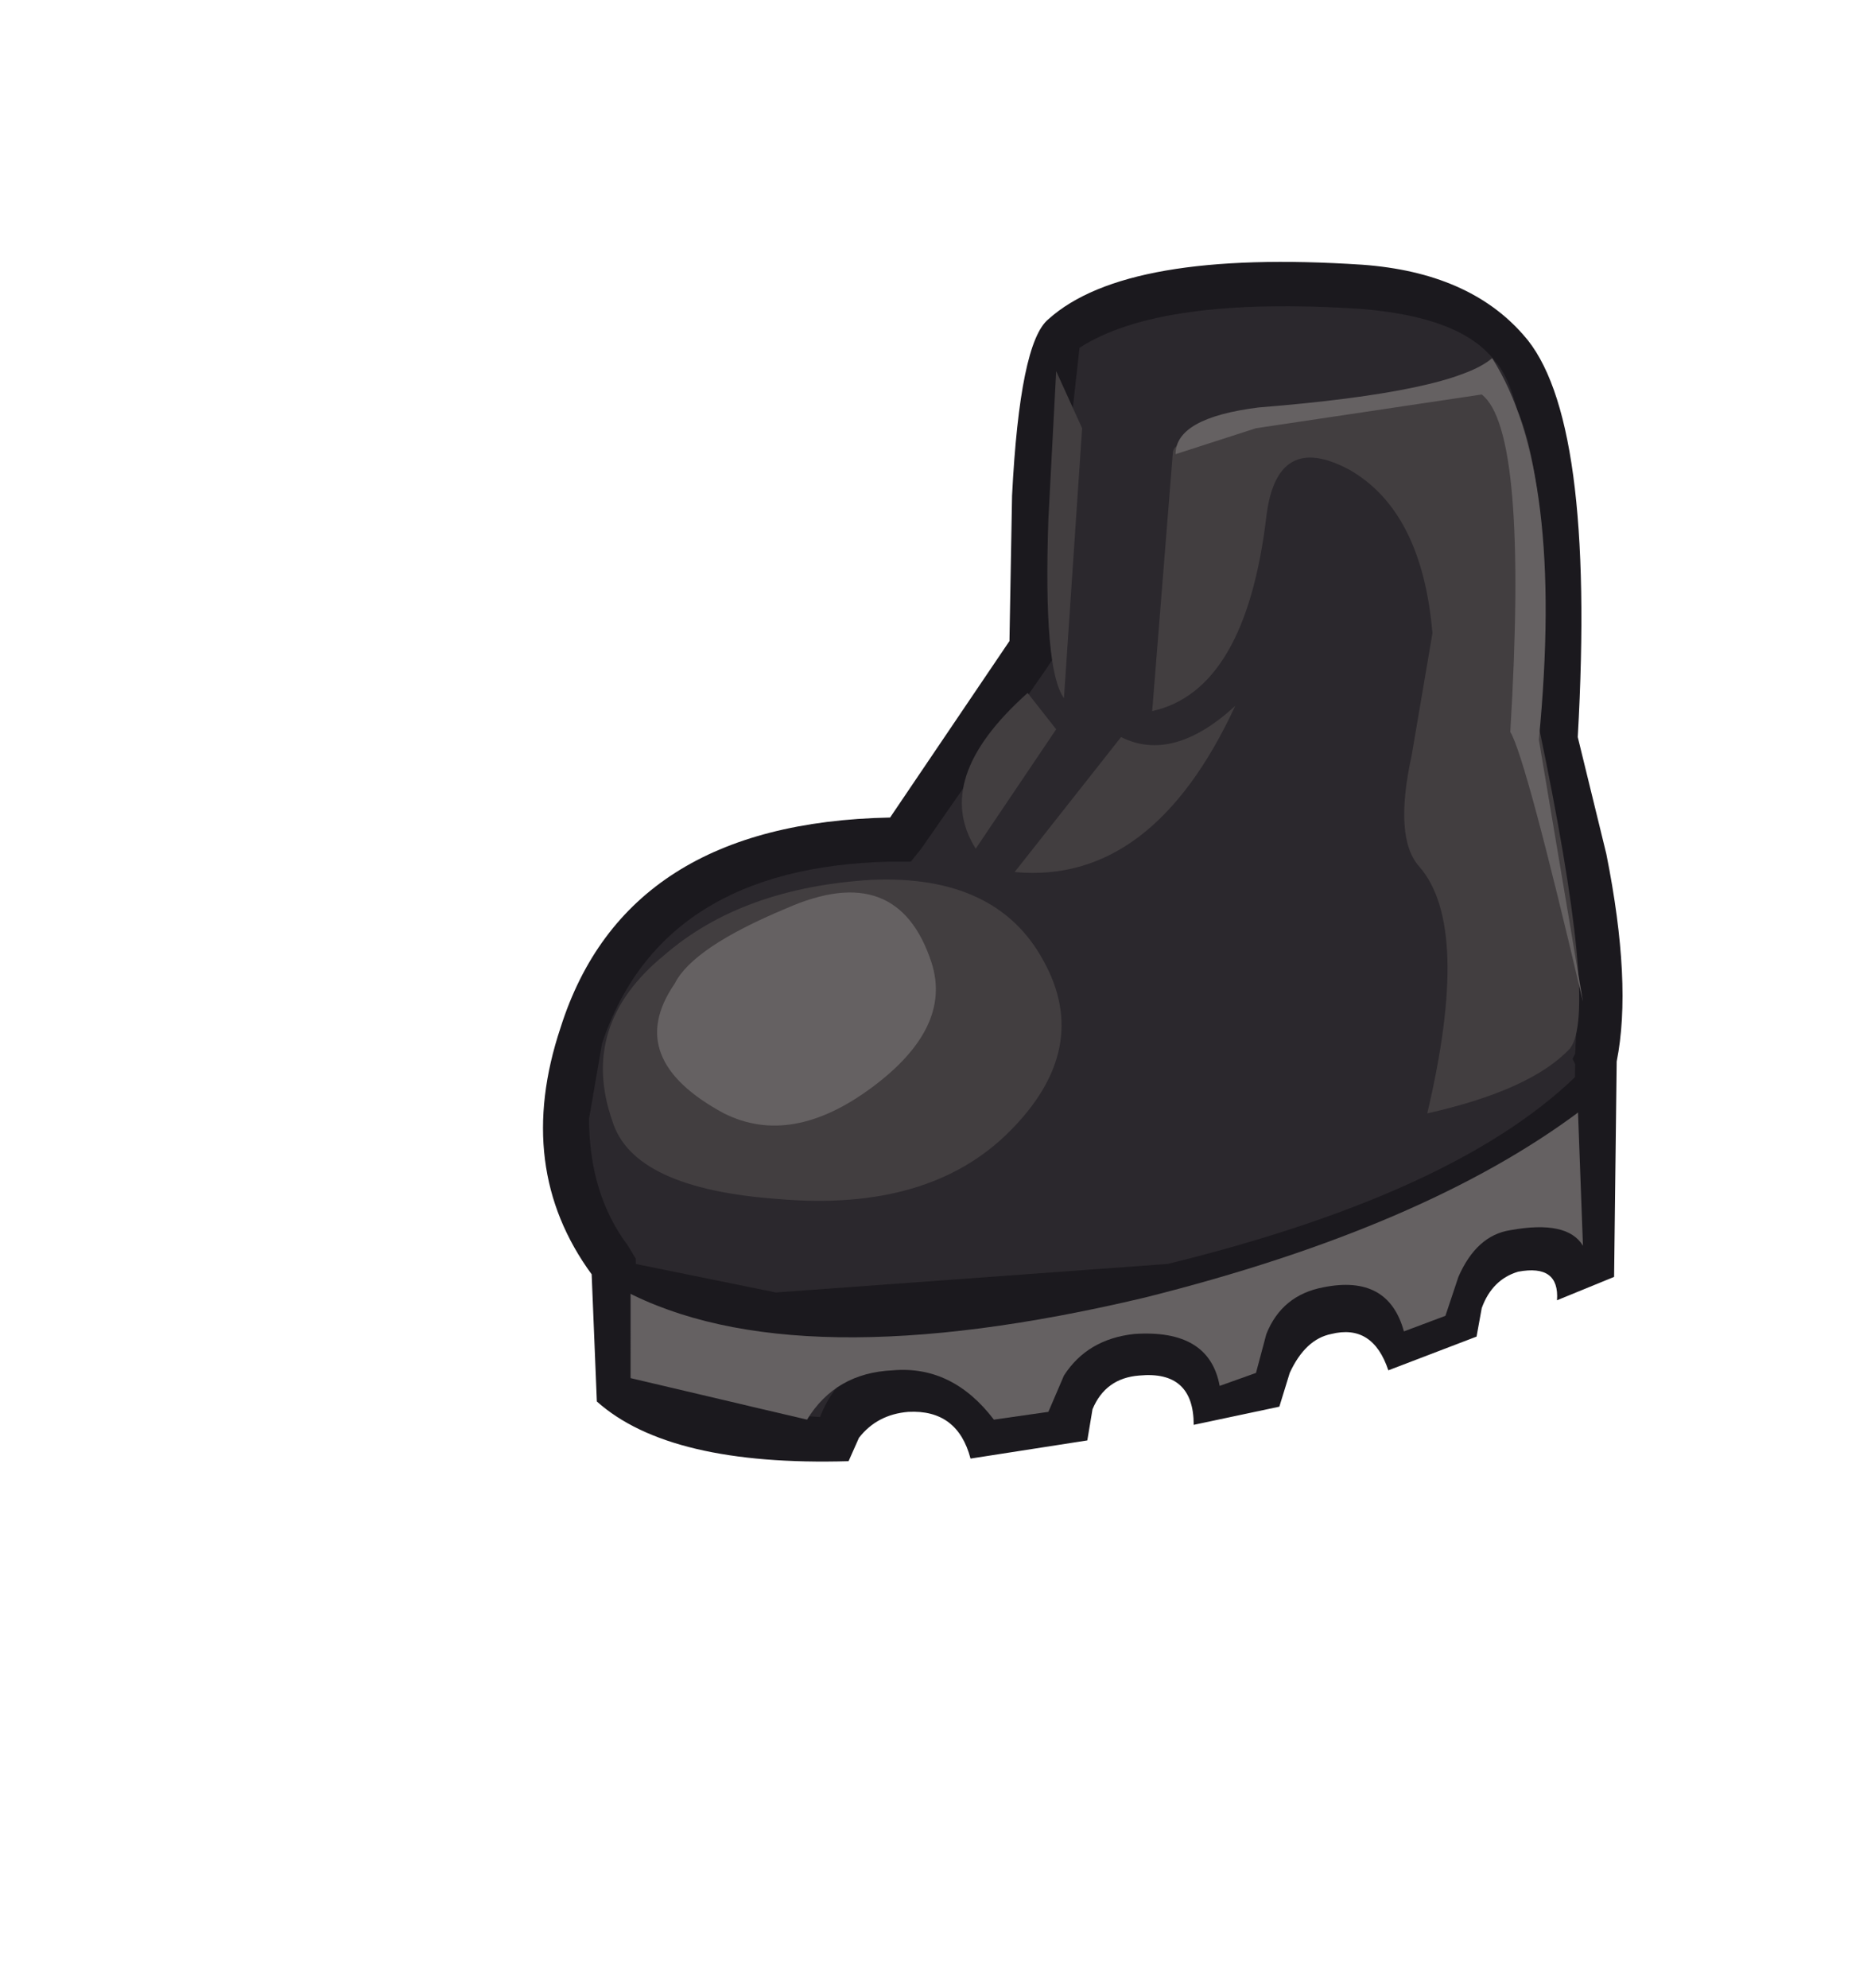 <svg xmlns:xlink="http://www.w3.org/1999/xlink" height="38.3" width="36.05" xmlns="http://www.w3.org/2000/svg"><use height="23.1" transform="translate(10.45 5.05)" width="20.8" xlink:href="#a"/><defs><g id="a" fill-rule="evenodd"><path d="m6.6-.65.55 2.25q.5 2.5.2 4L7.3 9.75l-1.1.45q.05-.7-.75-.55-.5.15-.7.7l-.1.55-1.7.65q-.3-.9-1.1-.7-.5.1-.8.75l-.2.65-1.65.35q0-1.05-1.05-.95-.65.05-.9.65l-.1.6-2.25.35q-.25-.95-1.2-.9-.6.05-.95.5l-.2.45q-3.45.1-4.85-1.15l-.1-2.45q-1.5-2.05-.6-4.75Q-11.75 1-6.65.9l2.3-3.4.05-2.8q.15-2.95.7-3.4 1.5-1.35 6.05-1.05 2.05.15 3.1 1.35Q6.95-6.85 6.6-.65" fill="#1b191e" transform="translate(13.35 9.8)"/><path d="M5.75-.35 6.6 4.4l-.05 1.05-.05.1.05.1-.05 3.3-.15-.2-1.2-.25Q4 8.75 3.8 10.3l-.45.2q-.65-1-1.75-.8-.9.2-1.45 1.8l-.45.1-.25-.65q-.45-.45-1.4-.3-1.35.05-1.65 1.55l-1 .15q-.7-1.15-1.7-1.1-1.25.05-1.7 1.2-1.85-.1-3.5-1.15l-.05-1.9-.15-.25q-.75-1-.75-2.45l.25-1.45q1.15-3.4 5.55-3.5h.4l.2-.25 2.4-3.45.2-.3-.05-.3.25-3.35.25-2.25q1.55-1 5.4-.75 1.95.15 2.6 1 .8.85.8 5.55L5.75-.7l-.05.2.05.15" fill="#2b282d" transform="translate(13.35 9.8)"/><path d="M-12 6.75q-.65-1.85 1-3.2 1.5-1.3 4-1.45 2.4-.1 3.3 1.55.95 1.7-.65 3.3Q-5.9 8.5-8.8 8.25q-2.8-.2-3.2-1.5" fill="#423e40" transform="translate(13.35 9.8)"/><path d="M-10.8 4.1q.35-.7 2.15-1.45 2.15-.95 2.8 1.05.4 1.25-1.15 2.4-1.55 1.15-2.85.5-1.95-1.05-.95-2.5" fill="#656162" transform="translate(13.35 9.8)"/><path d="M5.85-.85q1.15 5.5.6 6.2-.75.8-2.75 1.25.85-3.6-.15-4.75-.5-.55-.15-2.15l.4-2.35Q3.6-5 2.2-5.8.8-6.55.6-4.9.2-1.55-1.6-1.15l.4-5q.05-.3 1.7-.5 2.2-.3 3.35-.8l.95-.35q1.45.95 1.05 6.95M-3.3-1.4q-.4-.55-.3-3.45l.15-2.85.5 1.1-.35 5.2" fill="#423e40" transform="translate(13.35 9.8)"/><path d="M0-1.25q-1.6 3.45-4.25 3.2l2.05-2.6q1 .5 2.2-.6m-4-.25.55.7L-5 1.5q-.85-1.35 1-3" fill="#423e40" transform="translate(13.35 9.8)"/><path d="m.6 10.85-.2.75-.7.25q-.2-1.1-1.65-1-.9.1-1.35.8l-.3.7-1.05.15q-.8-1.05-1.95-.95-1.1.05-1.65.95l-3.4-.8V9.8l1.45.4q2.1.4 5.4.1 3.5-.25 7.3-1.7 3.1-1.2 4.1-2.15l.1 2.7q-.3-.5-1.4-.3-.65.1-1 .9l-.25.75-.8.3q-.3-1.1-1.55-.85-.8.15-1.1.9m4.15-18.1L.4-6.6l-1.55.5q0-.7 1.6-.9 3.75-.3 4.5-.95 1.4 2.2.9 7.35l.85 5.05Q5.6-.25 5.3-.75q.35-5.8-.55-6.5" fill="#656162" transform="translate(13.35 9.8)"/><path d="M6.65 6.55q-3 2.25-8.4 3.6-6.75 1.6-10.05-.15v-.55l2.95.6 7.55-.55q5.7-1.4 8-3.75l-.05.8" fill="#1b191e" transform="translate(13.35 9.8)"/></g></defs></svg>